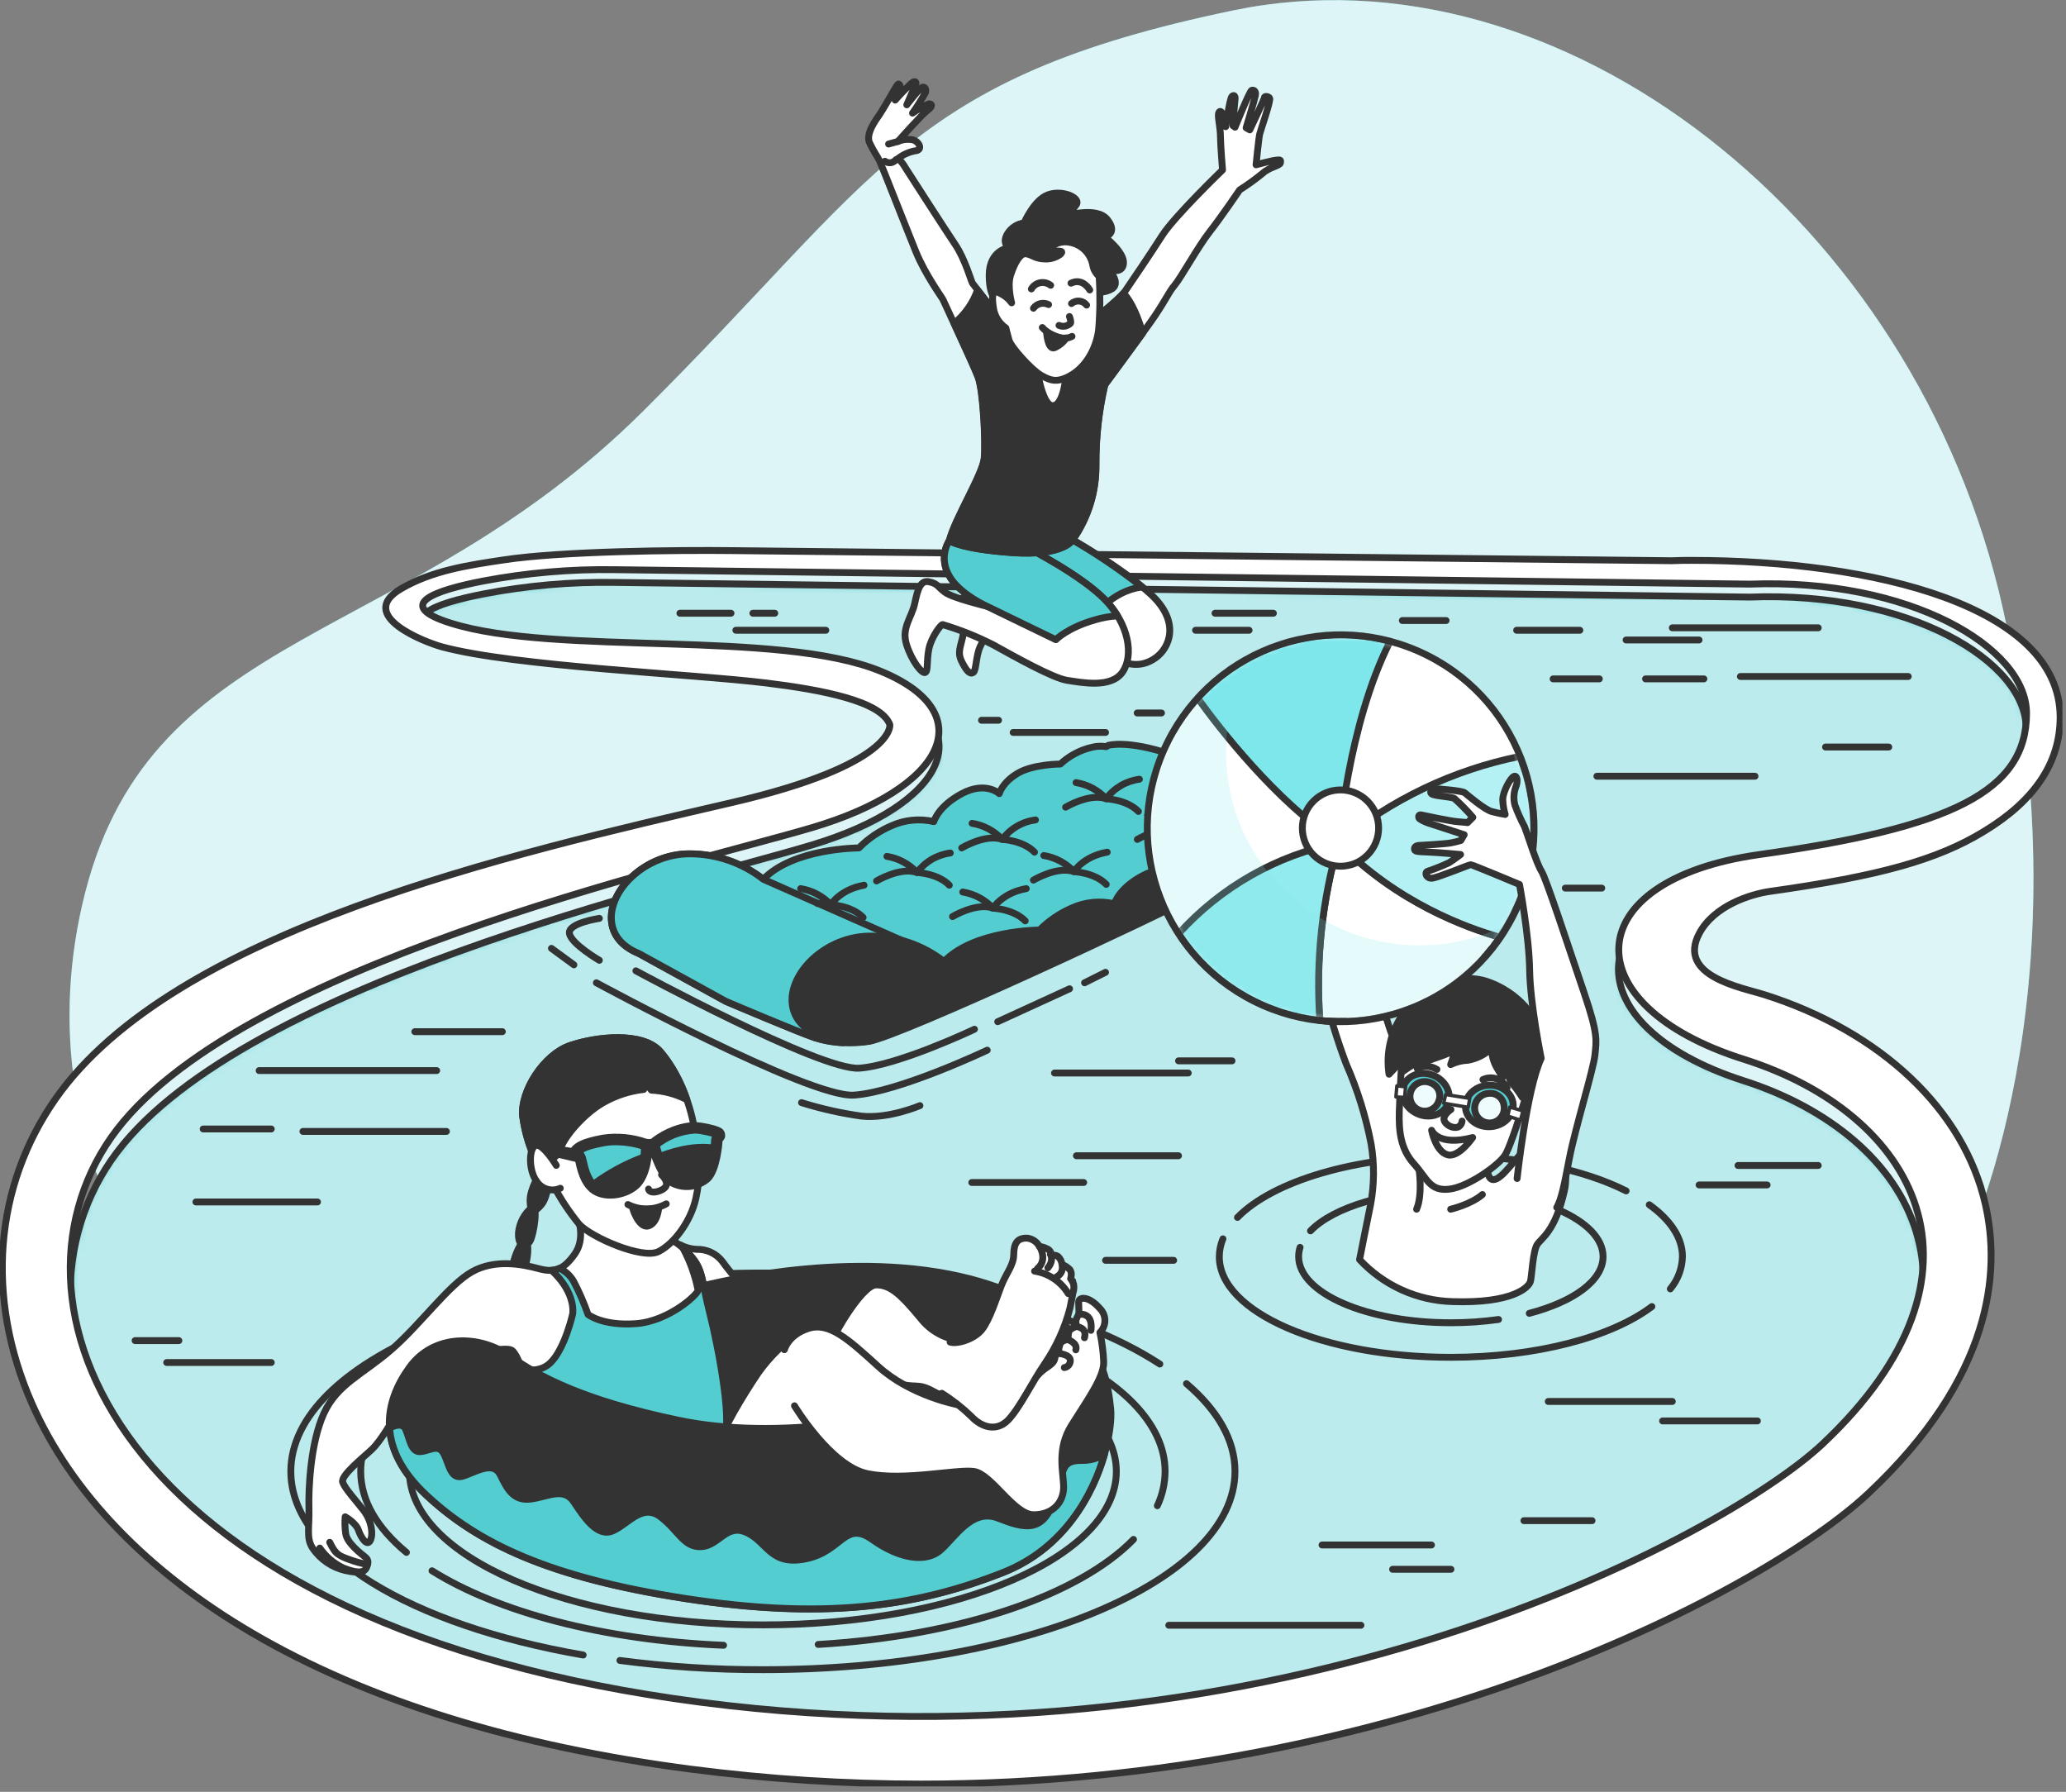 <svg width="301" height="261" viewBox="0 0 301 261" fill="none" xmlns="http://www.w3.org/2000/svg">
<rect x="0" y="0" width="301" height="261" fill="#808080" stroke="none"/>
<g clip-path="url(#clip0_30_3281)">
<path d="M285.999 182.467C285.999 182.467 266.019 227.493 215.873 241.988C165.727 256.484 112.442 236.545 68.882 221.545C25.322 206.546 2.507 168.603 12.432 129.935C22.358 91.267 59.131 94.211 93.606 59.985C128.08 25.759 132.065 11.411 179.665 1.519C227.264 -8.373 279.083 31.874 291.798 88.626C304.513 145.378 285.999 182.467 285.999 182.467Z" fill="#54CDD1"/>
<path opacity="0.8" d="M285.999 182.467C285.999 182.467 266.019 227.493 215.873 241.988C165.727 256.484 112.442 236.545 68.882 221.545C25.322 206.546 2.507 168.603 12.432 129.935C22.358 91.267 59.131 94.211 93.606 59.985C128.08 25.759 132.065 11.411 179.665 1.519C227.264 -8.373 279.083 31.874 291.798 88.626C304.513 145.378 285.999 182.467 285.999 182.467Z" fill="white"/>
<path d="M254.938 86.973L89.621 84.836C83.175 84.731 76.737 85.297 70.408 86.523C63.291 87.914 57.276 90.078 65.704 92.772C81.032 97.678 113.417 93.666 128.349 99.903C143.282 106.139 137.543 117.295 118.269 123.087C98.996 128.88 33.715 143.597 16.196 169.013C-1.324 194.429 17.54 241.592 102.08 252.747C186.62 263.903 251.437 227.882 265.455 214.489C292.235 188.952 279.03 165.431 254.031 157.421C229.032 149.41 229.704 130.896 256.222 127.099C284.258 123.067 295.199 117.738 295.199 106.146C295.239 96.334 278.156 86.086 254.938 86.973Z" fill="#54CDD1"/>
<mask id="mask0_30_3281" style="mask-type:luminance" maskUnits="userSpaceOnUse" x="10" y="84" width="286" height="171">
<path d="M254.938 86.973L89.621 84.836C83.175 84.731 76.737 85.297 70.408 86.523C63.291 87.914 57.276 90.078 65.704 92.772C81.032 97.678 113.417 93.666 128.349 99.903C143.282 106.139 137.543 117.295 118.269 123.087C98.996 128.88 33.715 143.597 16.196 169.013C-1.324 194.429 17.54 241.592 102.08 252.747C186.62 263.903 251.437 227.882 265.455 214.489C292.235 188.952 279.03 165.431 254.031 157.421C229.032 149.41 229.704 130.896 256.222 127.099C284.258 123.067 295.199 117.738 295.199 106.146C295.239 96.334 278.156 86.086 254.938 86.973Z" fill="white"/>
</mask>
<g mask="url(#mask0_30_3281)">
<path opacity="0.6" d="M254.938 86.973L89.621 84.836C83.175 84.731 76.737 85.297 70.408 86.523C63.291 87.914 57.276 90.078 65.704 92.772C81.032 97.678 113.417 93.666 128.349 99.903C143.282 106.139 137.543 117.295 118.269 123.087C98.996 128.88 33.715 143.597 16.196 169.013C-1.324 194.429 17.54 241.592 102.08 252.747C186.62 263.903 251.437 227.882 265.455 214.489C292.235 188.952 279.03 165.431 254.031 157.421C229.032 149.41 229.704 130.896 256.222 127.099C284.258 123.067 295.199 117.738 295.199 106.146C295.239 96.334 278.156 86.086 254.938 86.973Z" fill="white"/>
</g>
<path d="M254.938 86.973L89.621 84.836C83.175 84.731 76.737 85.297 70.408 86.523C63.291 87.914 57.276 90.078 65.704 92.772C81.032 97.678 113.417 93.666 128.349 99.903C143.282 106.139 137.543 117.295 118.269 123.087C98.996 128.88 33.715 143.597 16.196 169.013C-1.324 194.429 17.54 241.592 102.08 252.747C186.62 263.903 251.437 227.882 265.455 214.489C292.235 188.952 279.03 165.431 254.031 157.421C229.032 149.41 229.704 130.896 256.222 127.099C284.258 123.067 295.199 117.738 295.199 106.146C295.239 96.334 278.156 86.086 254.938 86.973Z" stroke="#333333" stroke-linecap="round" stroke-linejoin="round"/>
<path d="M257.915 129.835C273.795 127.603 282.269 125.251 289.056 121.098C296.449 116.618 300.145 111.076 300.145 104.472C300.145 88.344 273.049 81.624 246.504 81.624C245.536 81.624 244.548 81.624 243.574 81.677L106.945 80.206C98.559 80.105 81.731 80.286 73.418 81.55C68.237 82.329 62.989 83.082 58.399 85.777C51.773 89.674 61.994 93.579 64.4 94.224C74.957 97.08 100.87 98.162 111.69 99.493C119.72 100.487 128.349 102.107 129.639 105.541C129.68 105.662 130.312 111.401 106.677 116.891C74.419 124.378 25.362 135.486 8.125 160.008C-0.874 172.837 -2.137 189.033 4.657 204.456C10.336 217.338 21.404 228.877 36.672 237.828C53.473 247.694 75.078 254.387 100.817 257.72C111.879 259.148 123.021 259.866 134.176 259.871C204.341 259.871 257.465 231.357 272.195 217.533C290.34 200.524 291.482 185.243 289.251 175.418C286.126 161.675 274.077 150.257 256.994 144.868C253.742 143.839 244.226 142.18 247.586 135.936C249.73 131.951 254.938 130.258 257.915 129.835ZM254.064 154.296C279.03 162.179 292.235 185.256 265.489 210.37C251.47 223.508 186.661 258.91 102.114 247.956C17.567 237.002 -1.324 190.652 16.196 165.687C33.715 140.721 98.989 126.259 118.262 120.567C137.536 114.875 143.234 103.921 128.342 97.786C113.451 91.65 81.025 95.595 65.697 90.777C57.263 88.129 63.277 86.005 70.401 84.634C76.733 83.433 83.17 82.879 89.614 82.981L254.931 85.085C278.149 84.204 295.252 94.285 295.252 103.901C295.252 115.285 284.305 120.547 256.275 124.485C229.737 128.235 229.092 146.413 254.064 154.296Z" fill="white" stroke="#333333" stroke-linecap="round" stroke-linejoin="round"/>
<path d="M192.607 225.047H208.554" stroke="#333333" stroke-linecap="round" stroke-linejoin="round"/>
<path d="M170.283 236.74H198.28" stroke="#333333" stroke-linecap="round" stroke-linejoin="round"/>
<path d="M231.948 221.505H222.022" stroke="#333333" stroke-linecap="round" stroke-linejoin="round"/>
<path d="M211.391 228.588H202.89" stroke="#333333" stroke-linecap="round" stroke-linejoin="round"/>
<path d="M225.57 204.14H243.641" stroke="#333333" stroke-linecap="round" stroke-linejoin="round"/>
<path d="M242.224 206.976H256.04" stroke="#333333" stroke-linecap="round" stroke-linejoin="round"/>
<path d="M264.904 169.766H253.211" stroke="#333333" stroke-linecap="round" stroke-linejoin="round"/>
<path d="M243.642 91.449H264.904" stroke="#333333" stroke-linecap="round" stroke-linejoin="round"/>
<path d="M247.539 93.223H236.907" stroke="#333333" stroke-linecap="round" stroke-linejoin="round"/>
<path d="M253.561 98.538H278.015" stroke="#333333" stroke-linecap="round" stroke-linejoin="round"/>
<path d="M248.244 98.888H239.743" stroke="#333333" stroke-linecap="round" stroke-linejoin="round"/>
<path d="M233.01 98.888H226.276" stroke="#333333" stroke-linecap="round" stroke-linejoin="round"/>
<path d="M230.173 91.805H220.96" stroke="#333333" stroke-linecap="round" stroke-linejoin="round"/>
<path d="M210.685 90.387H204.308" stroke="#333333" stroke-linecap="round" stroke-linejoin="round"/>
<path d="M99.056 89.325H106.502" stroke="#333333" stroke-linecap="round" stroke-linejoin="round"/>
<path d="M107.207 91.805H120.318" stroke="#333333" stroke-linecap="round" stroke-linejoin="round"/>
<path d="M109.688 89.325H112.88" stroke="#333333" stroke-linecap="round" stroke-linejoin="round"/>
<path d="M147.609 106.69H161.07" stroke="#333333" stroke-linecap="round" stroke-linejoin="round"/>
<path d="M142.999 104.916H145.479" stroke="#333333" stroke-linecap="round" stroke-linejoin="round"/>
<path d="M165.68 103.854H169.221" stroke="#333333" stroke-linecap="round" stroke-linejoin="round"/>
<path d="M185.524 89.325H177.017" stroke="#333333" stroke-linecap="round" stroke-linejoin="round"/>
<path d="M174.181 91.805H181.983" stroke="#333333" stroke-linecap="round" stroke-linejoin="round"/>
<path d="M232.653 113.068H255.69" stroke="#333333" stroke-linecap="round" stroke-linejoin="round"/>
<path d="M275.179 108.814H265.966" stroke="#333333" stroke-linecap="round" stroke-linejoin="round"/>
<path d="M228.05 129.364H233.365" stroke="#333333" stroke-linecap="round" stroke-linejoin="round"/>
<path d="M257.458 172.602H247.539" stroke="#333333" stroke-linecap="round" stroke-linejoin="round"/>
<path d="M73.189 150.277H60.435" stroke="#333333" stroke-linecap="round" stroke-linejoin="round"/>
<path d="M63.62 155.943H37.754" stroke="#333333" stroke-linecap="round" stroke-linejoin="round"/>
<path d="M29.602 164.45H39.522" stroke="#333333" stroke-linecap="round" stroke-linejoin="round"/>
<path d="M44.132 164.807H65.038" stroke="#333333" stroke-linecap="round" stroke-linejoin="round"/>
<path d="M179.497 154.525H171.701" stroke="#333333" stroke-linecap="round" stroke-linejoin="round"/>
<path d="M153.631 156.299H173.119" stroke="#333333" stroke-linecap="round" stroke-linejoin="round"/>
<path d="M156.822 168.348H171.701" stroke="#333333" stroke-linecap="round" stroke-linejoin="round"/>
<path d="M157.884 172.246H141.581" stroke="#333333" stroke-linecap="round" stroke-linejoin="round"/>
<path d="M161.07 183.583H170.996" stroke="#333333" stroke-linecap="round" stroke-linejoin="round"/>
<path d="M28.541 175.082H46.255" stroke="#333333" stroke-linecap="round" stroke-linejoin="round"/>
<path d="M19.684 195.276H26.061" stroke="#333333" stroke-linecap="round" stroke-linejoin="round"/>
<path d="M24.287 198.468H39.522" stroke="#333333" stroke-linecap="round" stroke-linejoin="round"/>
<path d="M189.462 121.535C189.012 120.547 177.205 112.127 170.693 109.923C164.181 107.718 161.459 108.578 161.459 108.578L161.157 108.76C160.502 108.656 159.834 108.679 159.188 108.827C157.427 109.214 155.803 110.066 154.484 111.293C154.484 111.293 150.545 111.293 148.274 112.638C146.003 113.982 145.586 115.601 145.586 115.601C145.586 115.601 143.617 113.753 140.136 115.601C136.655 117.449 136.05 119.68 136.05 119.68C133.969 119.196 131.786 119.413 129.841 120.299C128.081 121.058 126.484 122.149 125.136 123.511C125.136 123.511 115.6 123.511 111.205 128.081C108.135 125.679 104.351 124.374 100.453 124.371C93.941 124.371 88.491 129.808 89.103 134.377C89.392 136.582 90.991 138.04 93.061 138.887L105.749 145.862C105.749 145.862 116.198 150.311 118.772 151.178C121.323 151.943 124.016 152.111 126.642 151.668C128.409 151.38 131.541 148.779 132.851 146.01C141.587 142.603 185.376 125.5 186.741 124.505C188.253 123.383 189.919 122.543 189.462 121.535Z" fill="#54CDD1" stroke="#333333" stroke-linecap="round" stroke-linejoin="round"/>
<path d="M86.886 143.154C86.886 143.154 117.866 159.954 124.411 159.518C130.957 159.081 143.833 152.972 143.833 152.972" stroke="#333333" stroke-linecap="round" stroke-linejoin="round"/>
<path d="M92.644 141.413C92.644 141.413 119.525 155.969 125.17 155.593C130.815 155.217 141.971 149.921 141.971 149.921" stroke="#333333" stroke-linecap="round" stroke-linejoin="round"/>
<path d="M145.357 148.826L155.828 144.028" stroke="#333333" stroke-linecap="round" stroke-linejoin="round"/>
<path d="M158.012 143.154L161.069 141.629" stroke="#333333" stroke-linecap="round" stroke-linejoin="round"/>
<path d="M116.776 160.613C119.63 161.505 122.552 162.161 125.513 162.575C129.444 163.012 134.027 161.05 134.027 161.05" stroke="#333333" stroke-linecap="round" stroke-linejoin="round"/>
<path d="M87.322 133.773C87.322 133.773 82.739 134.445 82.961 135.957C83.183 137.469 87.322 139.881 87.322 139.881" stroke="#333333" stroke-linecap="round" stroke-linejoin="round"/>
<path d="M80.34 138.141L83.613 140.54" stroke="#333333" stroke-linecap="round" stroke-linejoin="round"/>
<path d="M100.467 124.371C93.955 124.371 88.505 129.808 89.116 134.377C89.405 136.582 91.005 138.04 93.075 138.887L105.762 145.862C105.762 145.862 116.212 150.311 118.786 151.178C120.091 151.598 121.448 151.836 122.818 151.884C124.76 150.109 129.424 145.835 130.136 144.753C131.044 143.409 131.649 137.092 131.649 137.092L111.219 128.081C108.149 125.679 104.364 124.374 100.467 124.371Z" fill="#54CDD1" stroke="#333333" stroke-linecap="round" stroke-linejoin="round"/>
<path d="M137.542 140.056C134.469 137.66 130.686 136.357 126.79 136.353C120.278 136.353 114.828 141.79 115.433 146.359C116.037 150.929 122.247 152.287 126.635 151.668C131.024 151.05 169.934 132.892 173.717 130.675C177.501 128.457 188.703 124.868 189.61 123.383C190.518 121.898 188.401 120.171 185.524 120.789C183.765 121.181 182.141 122.035 180.82 123.262C180.82 123.262 176.889 123.262 174.618 124.606C172.346 125.95 171.889 127.57 171.889 127.57C171.889 127.57 169.92 125.715 166.439 127.57C162.958 129.425 162.353 131.649 162.353 131.649C160.274 131.165 158.093 131.382 156.15 132.267C154.394 133.028 152.797 134.116 151.446 135.473C151.446 135.473 141.93 135.486 137.542 140.056Z" fill="#333333" stroke="#333333" stroke-linecap="round" stroke-linejoin="round"/>
<path d="M129.216 124.741C130.899 125.015 132.443 125.843 133.604 127.093C133.604 127.093 136.635 127.214 138.308 128.941" stroke="#333333" stroke-linecap="round" stroke-linejoin="round"/>
<path d="M127.704 128.322C127.704 128.322 131.185 126.226 133.604 127.093C134.181 126.319 134.907 125.669 135.739 125.181C136.572 124.693 137.493 124.376 138.45 124.25" stroke="#333333" stroke-linecap="round" stroke-linejoin="round"/>
<path d="M116.649 129.438C118.334 129.711 119.88 130.536 121.044 131.783C121.044 131.783 124.069 131.904 125.749 133.638" stroke="#333333" stroke-linecap="round" stroke-linejoin="round"/>
<path d="M119.096 131.609C119.75 131.52 120.416 131.58 121.045 131.783C121.045 131.783 122.389 129.559 125.883 128.941" stroke="#333333" stroke-linecap="round" stroke-linejoin="round"/>
<path d="M140.264 129.935C141.949 130.209 143.496 131.037 144.659 132.287C144.659 132.287 147.683 132.408 149.363 134.135" stroke="#333333" stroke-linecap="round" stroke-linejoin="round"/>
<path d="M138.772 133.51C138.772 133.51 142.254 131.414 144.68 132.281C144.68 132.281 146.024 130.056 149.518 129.438" stroke="#333333" stroke-linecap="round" stroke-linejoin="round"/>
<path d="M152.071 124.62C153.756 124.892 155.302 125.717 156.466 126.965C156.466 126.965 159.49 127.093 161.17 128.82" stroke="#333333" stroke-linecap="round" stroke-linejoin="round"/>
<path d="M150.56 128.201C150.56 128.201 154.041 126.105 156.467 126.965C156.467 126.965 157.811 124.741 161.312 124.129" stroke="#333333" stroke-linecap="round" stroke-linejoin="round"/>
<path d="M141.628 119.929C143.312 120.198 144.857 121.024 146.016 122.274C146.016 122.274 149.047 122.395 150.72 124.129" stroke="#333333" stroke-linecap="round" stroke-linejoin="round"/>
<path d="M140.116 123.511C140.116 123.511 143.597 121.407 146.017 122.274C146.593 121.501 147.319 120.851 148.152 120.363C148.984 119.874 149.905 119.558 150.862 119.432" stroke="#333333" stroke-linecap="round" stroke-linejoin="round"/>
<path d="M167.212 118.692C168.894 118.966 170.438 119.791 171.6 121.038C171.6 121.038 174.631 121.159 176.304 122.893" stroke="#333333" stroke-linecap="round" stroke-linejoin="round"/>
<path d="M165.7 122.274C165.7 122.274 169.181 120.171 171.601 121.038C172.177 120.264 172.903 119.614 173.736 119.126C174.568 118.638 175.489 118.321 176.446 118.195" stroke="#333333" stroke-linecap="round" stroke-linejoin="round"/>
<path d="M156.769 113.995C158.452 114.27 159.996 115.097 161.157 116.347C161.157 116.347 164.188 116.468 165.861 118.195" stroke="#333333" stroke-linecap="round" stroke-linejoin="round"/>
<path d="M155.25 117.577C155.25 117.577 158.738 115.48 161.157 116.347C161.734 115.574 162.46 114.924 163.292 114.435C164.124 113.947 165.046 113.631 166.002 113.504" stroke="#333333" stroke-linecap="round" stroke-linejoin="round"/>
<path d="M155.573 78.223C155.573 78.223 163.315 82.551 167.67 86.576C172.024 90.602 170.405 94.392 168.342 95.837C166.279 97.282 164.31 96.899 162.294 95.837C160.277 94.775 147.334 92.04 145.896 91.738C144.458 91.435 143.39 92.873 142.778 94.244C142.167 95.615 142.247 97.658 141.797 97.96C141.347 98.263 140.809 97.813 140.05 96.22C139.29 94.627 140.426 93.485 140.426 91.281C140.426 89.076 139.667 87.793 140.654 86.65C140.944 86.283 141.345 86.02 141.796 85.899C142.248 85.778 142.727 85.805 143.161 85.978C143.537 86.133 149.996 87.578 149.996 87.578C149.996 87.578 144.451 84.843 143.692 81.879C142.933 78.915 150.6 77.175 152.879 77.249C155.157 77.323 155.573 78.223 155.573 78.223Z" fill="white" stroke="#333333" stroke-linecap="round" stroke-linejoin="round"/>
<path d="M149.962 87.598C149.962 87.598 144.418 84.863 143.658 81.899C142.899 78.936 150.566 77.195 152.845 77.269C155.123 77.343 155.58 78.257 155.58 78.257C159.364 80.394 162.979 82.818 166.393 85.508C164.592 85.723 161.836 86.657 159.222 89.95C159.085 90.118 158.911 90.252 158.715 90.344C158.518 90.436 158.303 90.483 158.086 90.481C157.327 90.481 149.579 87.672 149.579 87.672C149.579 87.672 149.256 87.544 148.725 87.316L149.962 87.598Z" fill="#54CDD1" stroke="#333333" stroke-linecap="round" stroke-linejoin="round"/>
<path d="M149.881 79.897C149.881 79.897 157.475 83.767 160.969 87.336C164.464 90.904 165.216 95.461 163.55 97.887C161.883 100.313 157.549 99.405 155.486 99.103C153.422 98.8 147.744 95.608 144.733 93.942C142.364 92.732 139.89 91.74 137.341 90.978C137.112 90.904 135.674 92.799 135.325 94.547C134.975 96.294 135.251 97.739 134.794 97.96C134.337 98.182 132.825 96.294 132.066 93.861C131.306 91.428 132.825 89.99 133.275 87.867C133.726 85.743 134.115 84.453 135.406 84.755C136.696 85.058 136.541 85.427 137.684 86.274C138.826 87.121 143.833 88.324 143.833 88.324C143.833 88.324 139.579 86.422 138.215 83.694C137.624 82.641 137.444 81.406 137.71 80.229C137.975 79.051 138.667 78.013 139.653 77.316C141.306 76.174 149.881 79.897 149.881 79.897Z" fill="white" stroke="#333333" stroke-linecap="round" stroke-linejoin="round"/>
<path d="M143.013 87.921C141.716 87.249 139.189 85.683 138.195 83.694C137.604 82.641 137.424 81.406 137.69 80.229C137.956 79.051 138.648 78.013 139.633 77.316C141.306 76.174 149.881 79.897 149.881 79.897C149.881 79.897 157.475 83.767 160.97 87.336C161.674 88.054 162.294 88.85 162.818 89.708C161.701 89.775 160.596 89.971 159.525 90.293C155.493 91.435 153.833 93.182 153.833 93.182L143.813 88.324L143.013 87.921Z" fill="#54CDD1" stroke="#333333" stroke-linecap="round" stroke-linejoin="round"/>
<path d="M145.708 46.49C145.708 46.49 141.837 41.477 141.676 41.249C141.514 41.02 140.614 37.761 139.176 35.63C137.738 33.5 132.57 25.463 131.884 24.394C131.616 23.901 131.255 23.463 130.823 23.104C131.555 22.53 132.415 22.141 133.329 21.968C134.465 21.894 134.001 20.678 133.02 20.376C132.281 20.224 131.514 20.304 130.823 20.604C130.823 20.604 134.31 16.653 135.15 16.048C135.99 15.443 135.755 15.06 135.298 15.134C134.475 15.51 133.688 15.96 132.946 16.478C133.636 15.504 134.271 14.492 134.848 13.447C134.922 13.064 134.848 12.688 134.465 12.688C134.082 12.688 132.113 15.268 132.113 15.268L133.457 12.157C133.457 12.157 133.457 11.619 132.852 12.076C131.997 12.868 131.185 13.705 130.419 14.583C130.419 14.583 131.333 12.688 131.091 12.379C130.849 12.069 130.789 12.305 130.487 12.762C130.184 13.219 128.659 15.947 128.128 16.706C127.597 17.466 126.078 19.515 126.69 20.806C127.301 22.096 127.825 22.782 128.128 23.393C128.43 24.005 132.079 33.332 133.443 36.679C134.808 40.026 137.314 43.433 137.395 43.661C137.476 43.89 141.723 52.922 142.482 54.897C143.242 56.873 143.618 64.386 143.389 66.738C143.161 69.091 139.142 75.475 138.302 78.734C138.302 78.734 139.895 79.95 147.489 80.481C155.082 81.012 156.299 78.586 156.299 78.586C158.537 75.384 159.712 71.559 159.659 67.652C159.634 63.749 160.067 59.856 160.949 56.053C160.949 56.053 165.425 50.005 167.555 47.021C169.686 44.038 170.21 42.62 171.124 41.558C172.038 40.496 174.538 35.94 176.211 33.809C177.884 31.679 180.613 27.66 180.613 27.66C181.78 26.919 182.902 26.109 183.973 25.234C184.961 24.32 186.479 24.166 186.553 23.716C186.627 23.265 186.553 23.259 185.881 23.333C185.209 23.407 182.998 24.005 182.998 24.005C182.998 24.005 183.381 20.134 183.529 19.522C183.677 18.911 185.202 14.59 184.974 14.287C184.746 13.985 184.215 13.985 184.215 14.213C184.215 14.442 182.084 18.917 182.084 18.917L181.553 18.615C181.553 18.615 182.77 14.583 182.897 13.911C183.025 13.239 182.669 13.078 182.367 13.151C182.064 13.225 179.934 18.528 179.934 18.528L179.631 18.306C179.631 18.306 179.86 15.04 179.934 14.509C180.008 13.978 179.786 13.749 179.477 14.052C179.168 14.354 178.57 18.454 178.57 18.454C178.57 18.454 178.113 16.787 178.039 16.478C177.965 16.169 177.508 16.028 177.508 16.787C177.508 17.547 177.81 18.756 177.81 19.898C177.81 21.041 178.113 24.757 178.113 24.757C178.113 24.757 171.13 31.477 169.309 34.32C167.488 37.163 164.827 41.081 163.933 42.384C163.039 43.688 159.383 46.416 159.074 46.86C158.765 47.304 157.253 48.607 153.308 49.064C152.166 49.203 151.007 49.085 149.916 48.717C148.825 48.35 147.83 47.743 147.005 46.941L145.708 46.49Z" fill="white" stroke="#333333" stroke-linecap="round" stroke-linejoin="round"/>
<path d="M143.43 66.765C143.658 64.413 143.282 56.9 142.522 54.924C142.059 53.728 140.325 49.951 139.008 47.102C140.573 45.823 141.754 44.137 142.422 42.23C143.584 43.748 145.708 46.497 145.708 46.497L146.998 46.954C147.824 47.756 148.818 48.363 149.909 48.731C151 49.098 152.159 49.217 153.302 49.078C157.246 48.621 158.765 47.33 159.068 46.873C159.37 46.416 162.481 44.091 163.678 42.714C164.209 43.245 165.405 44.777 166.487 48.533C164.208 51.672 160.969 56.06 160.969 56.06C160.086 59.869 159.653 63.769 159.679 67.679C159.732 71.586 158.557 75.41 156.319 78.613C156.319 78.613 155.103 81.039 147.509 80.508C139.915 79.977 138.322 78.761 138.322 78.761C139.182 75.501 143.201 69.111 143.43 66.765Z" fill="#333333" stroke="#333333" stroke-linecap="round" stroke-linejoin="round"/>
<path d="M130.829 20.604L129.458 20.98" stroke="#333333" stroke-linecap="round" stroke-linejoin="round"/>
<path d="M130.527 23.259C130.343 23.498 130.073 23.656 129.774 23.699C129.475 23.741 129.171 23.666 128.928 23.487" stroke="#333333" stroke-linecap="round" stroke-linejoin="round"/>
<path d="M155.351 54.306C155.351 54.306 155.049 59.091 153.375 59.091C151.702 59.091 150.949 52.868 150.949 52.868C151.525 53.427 152.221 53.847 152.984 54.096C153.747 54.345 154.556 54.417 155.351 54.306Z" fill="white" stroke="#333333" stroke-linecap="round" stroke-linejoin="round"/>
<path d="M145.708 44.212C145.708 44.212 144.115 43.829 144.115 40.113C144.115 36.397 146.998 36.081 146.998 36.081C146.998 36.081 145.936 35.476 146.77 34.065C147.03 33.634 147.384 33.267 147.805 32.992C148.226 32.716 148.704 32.538 149.202 32.472C149.202 32.472 150.641 29.112 152.69 28.373C154.74 27.634 157.327 28.749 156.87 29.717C156.375 30.48 155.696 31.107 154.894 31.538C154.894 31.538 159.753 29.945 161.346 31.995C162.939 34.044 160.949 34.508 160.949 34.508C160.949 34.508 163.832 36.712 163.684 38.379C163.537 40.046 161.48 39.212 161.48 39.212C161.48 39.212 163.301 41.114 162.085 42.021C161.66 42.287 161.182 42.459 160.685 42.525C160.188 42.591 159.682 42.55 159.202 42.404C159.202 42.404 158.745 38.681 156.695 38.372C154.646 38.063 152.065 40.194 150.701 40.348C150.046 40.449 149.38 40.449 148.725 40.348C148.725 40.348 147.737 42.364 148.423 43.99C149.108 45.617 148.497 46.571 147.59 46.269C146.682 45.966 145.708 44.212 145.708 44.212Z" fill="#333333" stroke="#333333" stroke-linecap="round" stroke-linejoin="round"/>
<path d="M160.137 40.261C160.301 42.867 160.274 45.481 160.056 48.083C159.68 50.892 158.161 53.399 156.111 54.615C154.061 55.831 153.074 55.449 151.709 54.689C150.345 53.93 147.301 50.59 147.005 49.528C146.71 48.466 146.548 47.781 146.548 47.781C146.056 47.44 145.64 47 145.326 46.49C145.013 45.98 144.809 45.41 144.727 44.817C144.425 42.767 144.653 42.129 145.789 42.767C146.424 43.077 146.974 43.539 147.388 44.111C147.388 44.111 146.716 41.679 147.234 40.079C147.751 38.48 148.578 36.813 149.512 36.968C150.446 37.123 150.802 37.727 152.395 37.727C153.988 37.727 155.285 36.585 154.411 36.585C153.826 36.576 153.242 36.526 152.664 36.437C153.042 35.975 153.539 35.625 154.101 35.423C154.664 35.222 155.27 35.178 155.856 35.295C156.693 35.441 157.466 35.842 158.067 36.443C158.668 37.045 159.07 37.817 159.216 38.655C159.33 39.28 159.655 39.847 160.137 40.261Z" fill="white" stroke="#333333" stroke-linecap="round" stroke-linejoin="round"/>
<path d="M155.808 46.107C155.808 46.107 156.11 46.867 155.956 47.095C155.741 47.308 155.467 47.45 155.169 47.504C154.872 47.558 154.565 47.521 154.289 47.398" stroke="#333333" stroke-linecap="round" stroke-linejoin="round"/>
<path d="M156.184 48.997C155.882 49.154 155.551 49.247 155.212 49.273C154.872 49.298 154.531 49.255 154.209 49.145C153.305 48.897 152.489 48.398 151.856 47.707" stroke="#333333" stroke-linecap="round" stroke-linejoin="round"/>
<path d="M155.352 49.225C154.92 49.864 154.314 50.363 153.604 50.664C152.617 50.966 152.469 48.312 152.469 48.312C152.469 48.312 154.229 49.447 155.352 49.225Z" fill="#333333" stroke="#333333" stroke-linecap="round" stroke-linejoin="round"/>
<path d="M152.771 44.367C152.4 44.177 151.975 44.127 151.57 44.224C151.166 44.322 150.81 44.56 150.566 44.898" stroke="#333333" stroke-linecap="round" stroke-linejoin="round"/>
<path d="M156.11 44.212C156.268 44.078 156.45 43.977 156.648 43.916C156.845 43.855 157.053 43.834 157.258 43.856C157.464 43.877 157.663 43.94 157.843 44.04C158.023 44.141 158.182 44.277 158.308 44.441" stroke="#333333" stroke-linecap="round" stroke-linejoin="round"/>
<path d="M158.766 42.236C158.766 42.236 157.778 40.415 156.037 41.249" stroke="#333333" stroke-linecap="round" stroke-linejoin="round"/>
<path d="M153.073 41.558C152.86 41.39 152.614 41.27 152.351 41.205C152.087 41.141 151.814 41.133 151.547 41.184C151.281 41.234 151.029 41.341 150.807 41.497C150.586 41.653 150.401 41.855 150.264 42.089" stroke="#333333" stroke-linecap="round" stroke-linejoin="round"/>
<path d="M240.287 175.485C243.352 177.689 245.119 180.276 245.119 183.038C245.078 184.761 244.455 186.419 243.352 187.743" stroke="#333333" stroke-linecap="round" stroke-linejoin="round"/>
<path d="M180.289 177.333C185.417 172.078 197.405 168.388 211.377 168.388C221.591 168.388 230.744 170.357 236.914 173.469" stroke="#333333" stroke-linecap="round" stroke-linejoin="round"/>
<path d="M240.664 190.316C234.851 194.718 223.91 197.709 211.377 197.709C192.749 197.709 177.642 191.15 177.642 183.059C177.645 182.163 177.826 181.277 178.172 180.451" stroke="#333333" stroke-linecap="round" stroke-linejoin="round"/>
<path d="M190.928 179.289C194.288 175.828 202.184 173.402 211.377 173.402C223.635 173.402 233.554 177.716 233.554 183.038C233.554 186.546 229.24 189.617 222.802 191.304" stroke="#333333" stroke-linecap="round" stroke-linejoin="round"/>
<path d="M218.326 192.198C216.023 192.519 213.701 192.679 211.377 192.675C199.119 192.675 189.2 188.361 189.2 183.038C189.2 182.582 189.27 182.129 189.409 181.694" stroke="#333333" stroke-linecap="round" stroke-linejoin="round"/>
<path d="M204.919 155.418C204.919 155.418 202.809 151.064 202.386 149.585C201.962 148.107 200.067 143.114 200.067 143.114L192.749 143.886C193.633 147.635 194.756 151.322 196.109 154.928C197.768 158.693 198.994 162.634 199.765 166.675C200.25 169.569 200.225 172.526 199.691 175.411C199.274 177.427 198.078 183.475 198.078 183.475C199.819 185.348 201.917 186.854 204.248 187.905C206.579 188.957 209.097 189.532 211.653 189.597C220.443 189.88 222.768 187.487 222.977 186.64C223.185 185.794 223.333 182.212 223.964 181.264C224.596 180.317 226.565 179.369 227.902 173.529C229.24 167.689 223.682 166.708 222.486 167.34C221.29 167.972 219.462 170.996 218.051 171.701C216.639 172.407 216.646 170.082 216.646 169.242C216.646 168.402 207.641 166.426 206.028 162.347C204.415 158.268 204.919 155.418 204.919 155.418Z" fill="white" stroke="#333333" stroke-linecap="round" stroke-linejoin="round"/>
<path d="M206.74 170.297C206.74 170.297 207.304 174 206.384 176.137" stroke="#333333" stroke-linecap="round" stroke-linejoin="round"/>
<path d="M211.351 176.137C211.351 176.137 214.267 175.465 215.974 174" stroke="#333333" stroke-linecap="round" stroke-linejoin="round"/>
<path d="M204.287 153.523C204.287 153.523 203.938 159.148 203.864 161.89C203.79 164.632 204.005 167.306 205.974 169.491C207.943 171.675 208.292 173.523 211.108 173.22C213.924 172.918 218.5 169.632 219.34 168.153C220.18 166.675 221.733 161.614 222.223 159.995C222.714 158.375 222.855 155.963 221.659 152.535C220.463 149.108 215.469 146.77 210.906 147.892C209.432 148.229 208.06 148.917 206.907 149.897C205.755 150.878 204.856 152.122 204.287 153.523Z" fill="white" stroke="#333333" stroke-linecap="round" stroke-linejoin="round"/>
<path d="M224.118 149.585C224.118 149.585 222.566 145.224 217.082 143.114C211.599 141.004 205.658 145.083 203.642 148.947C202.422 151.254 201.976 153.893 202.372 156.473L204.556 154.155C204.556 154.155 204.132 156.339 204.415 156.057C205.312 155.41 206.25 154.822 207.224 154.296C207.439 154.229 207.365 154.787 207.365 154.787C207.365 154.787 208.561 154.296 209.831 153.873C210.608 153.61 211.361 153.282 212.082 152.892L211.35 155.069C212.139 154.684 212.999 154.469 213.877 154.437C215.175 154.206 216.376 153.593 217.324 152.677C217.315 153.69 217.582 154.687 218.097 155.559C218.944 156.904 218.769 156.904 218.944 156.904C219.216 156.366 219.427 155.8 219.575 155.217C219.575 155.217 219.717 157.186 220.247 157.75C220.814 158.415 221.33 159.12 221.793 159.86L222.358 158.174L222.216 161.265C223.444 160.644 224.4 159.594 224.905 158.315C225.953 155.983 226.235 152.186 224.118 149.585Z" fill="#333333" stroke="#333333" stroke-linecap="round" stroke-linejoin="round"/>
<path d="M208.575 164.639C208.575 164.639 209.489 167.031 214.556 165.694C214.556 165.694 212.587 168.577 210.968 168.227C209.18 167.837 208.575 164.639 208.575 164.639Z" stroke="#333333" stroke-linecap="round" stroke-linejoin="round"/>
<path d="M220.457 160.848C220.578 162.515 219.113 163.98 217.197 164.114C215.282 164.249 213.629 163.012 213.508 161.346C213.387 159.679 214.852 158.221 216.767 158.08C218.683 157.938 220.336 159.202 220.457 160.848Z" fill="#54CDD1" stroke="#333333" stroke-linecap="round" stroke-linejoin="round"/>
<path d="M219.112 160.969C219.204 161.399 219.163 161.846 218.993 162.252C218.824 162.657 218.535 163.001 218.165 163.238C217.795 163.475 217.361 163.593 216.922 163.576C216.483 163.56 216.059 163.41 215.708 163.146C215.356 162.882 215.094 162.517 214.955 162.1C214.817 161.683 214.809 161.234 214.933 160.812C215.057 160.391 215.307 160.017 215.649 159.741C215.991 159.465 216.409 159.301 216.848 159.269C217.373 159.198 217.905 159.336 218.329 159.655C218.753 159.973 219.034 160.445 219.112 160.969Z" fill="#EFFCFD" stroke="#333333" stroke-linecap="round" stroke-linejoin="round"/>
<path d="M210.888 160.923C211.591 159.408 210.746 157.524 209.002 156.715C207.257 155.907 205.274 156.48 204.572 157.995C203.869 159.51 204.714 161.394 206.458 162.203C208.202 163.011 210.186 162.438 210.888 160.923Z" fill="#54CDD1" stroke="#333333" stroke-linecap="round" stroke-linejoin="round"/>
<path d="M209.636 160.331C209.508 160.751 209.254 161.122 208.91 161.394C208.565 161.666 208.145 161.827 207.707 161.854C207.268 161.881 206.832 161.774 206.456 161.546C206.08 161.318 205.783 160.982 205.604 160.581C205.424 160.179 205.372 159.733 205.453 159.301C205.535 158.87 205.746 158.473 206.058 158.165C206.371 157.856 206.771 157.651 207.204 157.575C207.636 157.5 208.082 157.559 208.48 157.744C208.975 157.936 209.373 158.316 209.59 158.8C209.806 159.284 209.823 159.834 209.636 160.331Z" fill="#EFFCFD" stroke="#333333" stroke-linecap="round" stroke-linejoin="round"/>
<path d="M210.618 159.43L214.133 159.995L213.898 161.292L210.336 160.7L210.618 159.43Z" fill="white" stroke="#333333" stroke-width="0.5" stroke-linecap="round" stroke-linejoin="round"/>
<path d="M219.972 161.258L219.663 162.562L221.518 163.16L221.874 161.823L219.972 161.258Z" fill="white" stroke="#333333" stroke-width="0.5" stroke-linecap="round" stroke-linejoin="round"/>
<path d="M204.778 158.308L203.514 158.167L203.373 159.78L204.636 159.854L204.778 158.308Z" fill="white" stroke="#333333" stroke-width="0.5" stroke-linecap="round" stroke-linejoin="round"/>
<path d="M211.391 161.614C211.391 161.614 209.986 162.528 210.477 163.368C210.968 164.208 212.164 164.423 212.587 164.074C212.708 163.982 212.808 163.865 212.881 163.732C212.953 163.599 212.998 163.452 213.011 163.301" stroke="#333333" stroke-linecap="round" stroke-linejoin="round"/>
<path d="M206.465 155.633C206.918 155.41 207.42 155.306 207.925 155.33C208.429 155.355 208.919 155.508 209.348 155.775" stroke="#333333" stroke-linecap="round" stroke-linejoin="round"/>
<path d="M216.055 157.253C216.682 156.962 217.397 156.924 218.052 157.147C218.706 157.37 219.25 157.836 219.569 158.449" stroke="#333333" stroke-linecap="round" stroke-linejoin="round"/>
<path d="M220.516 133.265C227.482 119.353 221.852 102.428 207.941 95.462C194.029 88.495 177.104 94.126 170.137 108.037C163.171 121.949 168.801 138.874 182.713 145.84C196.624 152.807 213.55 147.177 220.516 133.265Z" fill="white"/>
<mask id="mask1_30_3281" style="mask-type:luminance" maskUnits="userSpaceOnUse" x="167" y="92" width="57" height="57">
<path d="M220.516 133.265C227.482 119.353 221.852 102.428 207.941 95.462C194.029 88.495 177.104 94.126 170.137 108.037C163.171 121.949 168.801 138.874 182.713 145.84C196.624 152.807 213.55 147.177 220.516 133.265Z" fill="white"/>
</mask>
<g mask="url(#mask1_30_3281)">
<path d="M218.547 136.521C213.81 135.177 203.561 131.474 195.027 122.772C192.601 131.163 191.67 139.917 192.278 148.631C193.276 148.739 194.279 148.793 195.282 148.792C199.867 148.798 204.383 147.683 208.438 145.544C212.493 143.405 215.963 140.308 218.547 136.521Z" fill="white" stroke="#333333" stroke-linecap="round" stroke-linejoin="round"/>
<path d="M195.296 92.45C191.373 92.446 187.493 93.263 183.905 94.848C180.317 96.434 177.101 98.753 174.463 101.657C177.635 106.065 185.807 116.67 195.047 122.772C195.047 122.772 196.344 105.575 202.547 93.391C200.18 92.765 197.743 92.449 195.296 92.45Z" fill="#7DE7EB" stroke="#333333" stroke-linecap="round" stroke-linejoin="round"/>
<path d="M195.039 122.772C186.035 124.554 177.848 129.201 171.7 136.017C173.982 139.515 177.014 142.461 180.575 144.643C184.136 146.824 188.138 148.187 192.291 148.631C191.683 139.917 192.613 131.163 195.039 122.772Z" fill="#92EBEE" stroke="#333333" stroke-linecap="round" stroke-linejoin="round"/>
<path d="M223.446 120.621C223.445 117.043 222.76 113.499 221.43 110.178C211.722 112.139 202.648 116.465 195.013 122.772C203.534 131.508 213.776 135.184 218.533 136.521C221.742 131.84 223.455 126.296 223.446 120.621Z" fill="#B4F1F4" stroke="#333333" stroke-linecap="round" stroke-linejoin="round"/>
<path d="M199.227 124.548C201.397 122.378 201.397 118.859 199.227 116.688C197.057 114.518 193.538 114.518 191.367 116.688C189.197 118.859 189.197 122.377 191.367 124.548C193.538 126.718 197.057 126.718 199.227 124.548Z" fill="white" stroke="#333333" stroke-linecap="round" stroke-linejoin="round"/>
<path opacity="0.2" d="M206.773 137.704C201.85 137.703 197.013 136.411 192.745 133.958C188.476 131.504 184.925 127.975 182.446 123.721C179.967 119.467 178.647 114.638 178.616 109.715C178.585 104.792 179.846 99.946 182.272 95.662C178.385 97.687 175.024 100.59 172.456 104.142C169.888 107.693 168.185 111.795 167.48 116.12C166.776 120.446 167.091 124.876 168.399 129.059C169.708 133.241 171.974 137.061 175.018 140.214C178.062 143.367 181.799 145.766 185.933 147.221C190.067 148.676 194.484 149.146 198.831 148.594C203.179 148.043 207.338 146.484 210.978 144.043C214.617 141.602 217.637 138.345 219.797 134.532C215.776 136.627 211.307 137.716 206.773 137.704Z" fill="#7DE7EB"/>
</g>
<path d="M220.516 133.265C227.482 119.353 221.852 102.428 207.941 95.462C194.029 88.495 177.104 94.126 170.137 108.037C163.171 121.949 168.801 138.874 182.713 145.84C196.624 152.807 213.55 147.177 220.516 133.265Z" stroke="#333333" stroke-linecap="round" stroke-linejoin="round"/>
<path d="M193.717 148.752C193.247 148.752 192.769 148.691 192.306 148.644C192.769 148.685 193.247 148.752 193.717 148.752Z" stroke="#333333" stroke-linecap="round" stroke-linejoin="round"/>
<path d="M195.296 148.792C194.819 148.792 194.348 148.792 193.878 148.759C194.348 148.752 194.819 148.792 195.296 148.792Z" stroke="#333333" stroke-linecap="round" stroke-linejoin="round"/>
<path d="M195.296 148.792H196.129C195.854 148.752 195.571 148.792 195.296 148.792Z" stroke="#333333" stroke-linecap="round" stroke-linejoin="round"/>
<path d="M216.276 139.404L216.384 139.27C216.352 139.317 216.316 139.362 216.276 139.404Z" stroke="#333333" stroke-linecap="round" stroke-linejoin="round"/>
<path d="M216.68 138.94C216.922 138.667 217.157 138.385 217.385 138.094C217.157 138.38 216.922 138.663 216.68 138.94Z" stroke="#333333" stroke-linecap="round" stroke-linejoin="round"/>
<path d="M217.681 137.711C217.943 137.375 218.191 137.039 218.44 136.669C218.191 137.025 217.943 137.375 217.681 137.711Z" stroke="#333333" stroke-linecap="round" stroke-linejoin="round"/>
<path d="M221.028 171.668C221.028 171.668 222.432 158.658 224.542 154.155C224.542 154.155 222.929 146.279 222.856 141.286C222.782 136.293 221.377 128.833 221.377 128.833C221.377 128.833 214.489 125.95 214.274 125.95C214.059 125.95 209.489 127.845 208.649 127.919C207.809 127.993 207.52 127.146 207.943 126.931C209.022 126.573 210.079 126.151 211.109 125.668C211.881 125.177 212.795 124.472 212.795 124.472C212.795 124.472 209.845 124.19 208.091 124.116C206.337 124.042 206.075 124.048 206.075 123.625C206.075 123.202 206.633 123.135 206.915 123.135C207.197 123.135 210.571 122.926 211.351 122.785C211.847 122.692 212.338 122.573 212.822 122.429L213.32 121.589L208.111 119.895C207.688 119.761 206.767 119.338 206.707 119.123C206.646 118.907 206.707 118.632 207.056 118.706C207.406 118.78 211.351 119.62 212.332 119.687C213.313 119.754 213.81 119.828 213.81 119.828L214.583 119.055C213.747 118.084 212.849 117.168 211.895 116.313C211.404 116.031 208.871 115.957 208.535 115.608C208.199 115.258 208.743 114.902 209.166 114.902C209.59 114.902 213.037 115.184 213.387 115.467C213.736 115.749 216.27 117.926 217.325 118.209C218.38 118.491 219.294 118.632 219.294 118.632C219.076 117.926 218.958 117.193 218.944 116.455C218.944 115.326 220.073 113.289 220.564 113.095C221.055 112.9 221.128 113.726 220.913 114.439C220.539 115.329 220.465 116.318 220.705 117.254C221.094 118.333 221.561 119.382 222.103 120.393C222.452 121.233 223.864 125.809 224.562 126.864C225.261 127.919 228.648 138.329 230.759 144.518C232.869 150.708 232.586 151.554 232.371 153.664C232.156 155.775 229.488 164.356 228.648 168.718C227.808 173.079 227.479 174.625 226.807 175.888" fill="white"/>
<path d="M221.028 171.668C221.028 171.668 222.432 158.658 224.542 154.155C224.542 154.155 222.929 146.279 222.856 141.286C222.782 136.293 221.377 128.833 221.377 128.833C221.377 128.833 214.489 125.95 214.274 125.95C214.059 125.95 209.489 127.845 208.649 127.919C207.809 127.993 207.52 127.146 207.943 126.931C209.022 126.573 210.079 126.151 211.109 125.668C211.881 125.177 212.795 124.472 212.795 124.472C212.795 124.472 209.845 124.19 208.091 124.116C206.337 124.042 206.075 124.048 206.075 123.625C206.075 123.202 206.633 123.135 206.915 123.135C207.197 123.135 210.571 122.926 211.351 122.785C211.847 122.692 212.338 122.573 212.822 122.429L213.32 121.589L208.111 119.895C207.688 119.761 206.767 119.338 206.707 119.123C206.646 118.907 206.707 118.632 207.056 118.706C207.406 118.78 211.351 119.62 212.332 119.687C213.313 119.754 213.81 119.828 213.81 119.828L214.583 119.055C213.747 118.084 212.849 117.168 211.895 116.313C211.404 116.031 208.871 115.957 208.535 115.608C208.199 115.258 208.743 114.902 209.166 114.902C209.59 114.902 213.037 115.184 213.387 115.467C213.736 115.749 216.27 117.926 217.325 118.209C218.38 118.491 219.294 118.632 219.294 118.632C219.076 117.926 218.958 117.193 218.944 116.455C218.944 115.326 220.073 113.289 220.564 113.095C221.055 112.9 221.128 113.726 220.913 114.439C220.539 115.329 220.465 116.318 220.705 117.254C221.094 118.333 221.561 119.382 222.103 120.393C222.452 121.233 223.864 125.809 224.562 126.864C225.261 127.919 228.648 138.329 230.759 144.518C232.869 150.708 232.586 151.554 232.371 153.664C232.156 155.775 229.488 164.356 228.648 168.718C227.808 173.079 227.479 174.625 226.807 175.888" stroke="#333333" stroke-linecap="round" stroke-linejoin="round"/>
<path d="M172.858 201.546C177.38 205.403 179.927 209.744 179.927 214.314C179.927 230.288 149.135 243.211 111.146 243.211C104.18 243.226 97.22 242.777 90.314 241.867" stroke="#333333" stroke-linecap="round" stroke-linejoin="round"/>
<path d="M84.964 241.074C59.965 236.746 42.371 226.404 42.371 214.328C42.371 198.36 73.163 185.431 111.146 185.431C135.406 185.431 156.736 190.713 168.98 198.69" stroke="#333333" stroke-linecap="round" stroke-linejoin="round"/>
<path d="M59.212 226.128C54.958 222.6 52.552 218.588 52.552 214.328C52.552 200.276 78.761 188.885 111.145 188.885C143.53 188.885 169.746 200.276 169.746 214.328C169.736 216.056 169.351 217.762 168.616 219.327" stroke="#333333" stroke-linecap="round" stroke-linejoin="round"/>
<path d="M105.42 239.656C87.82 238.91 72.491 234.791 62.941 228.803" stroke="#333333" stroke-linecap="round" stroke-linejoin="round"/>
<path d="M165.142 224.233C157.246 232.338 139.955 238.299 119.203 239.535" stroke="#333333" stroke-linecap="round" stroke-linejoin="round"/>
<path d="M111.145 236.686C139.586 236.686 162.642 226.676 162.642 214.328C162.642 201.98 139.586 191.969 111.145 191.969C82.704 191.969 59.648 201.98 59.648 214.328C59.648 226.676 82.704 236.686 111.145 236.686Z" stroke="#333333" stroke-linecap="round" stroke-linejoin="round"/>
<path d="M78.734 170.801C78.734 170.801 77.175 173.146 77.229 174.967C77.283 176.789 77.854 176.674 78.869 175.491C79.883 174.309 80.179 171.049 79.856 170.001C79.534 168.953 78.734 170.801 78.734 170.801Z" fill="#333333" stroke="#333333" stroke-linecap="round" stroke-linejoin="round"/>
<path d="M77.451 175.915C76.371 176.822 75.687 178.114 75.542 179.517C75.415 181.728 76.658 181.688 77.209 180.807C77.76 179.927 78.486 175.31 77.451 175.915Z" fill="#333333" stroke="#333333" stroke-linecap="round" stroke-linejoin="round"/>
<path d="M76.066 180.942C75.33 182.086 74.844 183.373 74.642 184.718C74.507 186.54 75.556 186.513 76.281 185.054C77.007 183.596 77.276 179.853 76.066 180.942Z" fill="#333333" stroke="#333333" stroke-linecap="round" stroke-linejoin="round"/>
<path d="M99.069 181.311C99.814 181.711 100.638 181.94 101.482 181.983C102.212 181.957 102.938 182.106 103.597 182.42C104.257 182.733 104.832 183.201 105.272 183.784C106.273 185.196 107.853 186.963 107.853 186.963L101.603 189.261L99.069 181.311Z" fill="white" stroke="#333333" stroke-linecap="round" stroke-linejoin="round"/>
<path d="M100.501 187.783C100.501 187.783 119.028 182.447 136.548 185.283C154.067 188.119 161.05 197.487 161.413 204.099C161.775 210.712 152.394 213.373 142.441 216.828C132.489 220.282 107.039 218.454 99.244 213.891C91.448 209.328 92.268 201.553 92.712 197.037C93.155 192.521 97.846 188.63 100.501 187.783Z" fill="#333333" stroke="#333333" stroke-linecap="round" stroke-linejoin="round"/>
<path d="M84.13 177.205C84.13 177.205 85.407 180.31 83.734 182.669C82.06 185.027 80.743 185.411 78.418 184.779C76.093 184.147 72.087 183.361 68.721 185.276C65.354 187.191 61.328 192.83 57.108 196.519C52.888 200.208 49.158 201.573 47.189 205.874C45.22 210.175 44.931 216.908 45.012 219.697C45.092 222.486 44.582 224.038 45.529 225.476C46.646 227.139 48.355 228.314 50.307 228.763C52.491 229.253 53.177 228.958 53.439 228.252C53.701 227.546 53.688 227.197 53.184 226.787C52.679 226.377 50.542 224.771 50.361 223.38C50.251 222.571 50.226 221.754 50.287 220.94C50.287 220.94 51.853 221.8 52.229 222.903C52.605 224.005 53.493 225.315 53.95 224.394C54.407 223.474 54.145 221.525 52.982 220.02C51.819 218.514 50.294 216.888 49.931 215.92C49.568 214.953 52.895 212.338 54.185 211.115C55.475 209.892 57.142 207.043 58.217 205.067C59.292 203.091 65.421 198.428 67.43 197.809C69.44 197.191 73.875 196.015 74.661 196.761C75.448 197.507 76.005 199.375 76.314 200.692C76.624 202.009 77.981 204.973 84.822 207.144C91.663 209.314 103.215 210.376 105.151 209.617C107.086 208.857 104.687 196.223 103.424 191.297C102.16 186.372 102.483 185.041 100.642 182.938C98.8 180.834 97.429 180.444 96.22 179.645C95.01 178.845 85.01 175.364 84.13 177.205Z" fill="white" stroke="#333333" stroke-linecap="round" stroke-linejoin="round"/>
<path d="M53.52 227.889C52.63 227.723 51.755 227.483 50.906 227.17C49.353 226.612 48.89 226.431 48.036 224.657" fill="white"/>
<path d="M53.52 227.889C52.63 227.723 51.755 227.483 50.906 227.17C49.353 226.612 48.89 226.431 48.036 224.657" stroke="#333333" stroke-linecap="round" stroke-linejoin="round"/>
<path d="M46.592 225.497C47.459 226.742 48.635 227.74 50.006 228.393C52.022 229.199 52.821 228.978 52.821 228.978" fill="white"/>
<path d="M46.592 225.497C47.459 226.742 48.635 227.74 50.006 228.393C52.022 229.199 52.821 228.978 52.821 228.978" stroke="#333333" stroke-linecap="round" stroke-linejoin="round"/>
<path d="M80.717 172.837C81.757 174.776 82.982 176.61 84.373 178.314C86.107 180.223 93.606 183.489 95.945 182.306C98.284 181.123 100.649 177.837 101.375 174.598C102.101 171.359 101.792 169.699 101.314 165.452C100.837 161.204 98.801 156.097 96.2 153.167C93.6 150.237 86.846 151.003 83.042 152.3C79.239 153.597 75.764 158.94 76.154 162.636C76.531 165.325 77.39 167.925 78.688 170.31C79.318 171.189 79.995 172.032 80.717 172.837Z" fill="white" stroke="#333333" stroke-linecap="round" stroke-linejoin="round"/>
<path d="M91.637 154.632C92.363 155.66 94.903 158.798 94.903 158.798C96.704 158.884 98.467 159.354 100.071 160.176C99.228 157.619 97.916 155.242 96.2 153.167C93.6 150.244 86.846 151.003 83.042 152.3C79.239 153.597 75.764 158.94 76.154 162.636C76.44 164.833 77.07 166.972 78.022 168.973L79.763 168.886C80.21 168.863 80.638 168.695 80.983 168.408C81.327 168.12 81.569 167.729 81.671 167.293C82.182 165.667 84.944 162.3 87.901 160.606C89.712 159.579 91.712 158.928 93.781 158.691C93.781 158.691 90.871 154.793 90.354 153.899C89.836 153.006 90.905 153.604 91.637 154.632Z" fill="#333333" stroke="#333333" stroke-linecap="round" stroke-linejoin="round"/>
<path d="M83.714 167.79L78.096 166.836L79.52 167.703L84.231 168.818L83.714 167.79Z" fill="white" stroke="#333333" stroke-linecap="round" stroke-linejoin="round"/>
<path d="M94.076 166.365C92.077 165.672 89.94 165.471 87.846 165.781C84.715 166.359 84.177 166.937 83.767 167.3C83.357 167.662 84.076 168.408 84.231 168.818C84.385 169.228 84.668 171.883 86.247 173.233C87.826 174.584 90.891 174.282 92.658 172.763C94.425 171.244 94.533 167.535 94.533 167.535H95.091C95.091 167.535 96.253 171.567 97.954 172.34C98.779 172.757 99.71 172.919 100.628 172.806C101.546 172.692 102.409 172.308 103.108 171.701C104.452 170.398 104.768 166.48 104.761 166.204C104.754 165.929 105.232 165.7 105.151 165.351C105.07 165.001 105.339 164.578 102.181 164.04C99.022 163.503 95.528 165.848 95.124 166.345C94.781 166.429 94.423 166.436 94.076 166.365Z" fill="#333333" stroke="#333333" stroke-linecap="round" stroke-linejoin="round"/>
<path d="M88.909 173.422C88.112 173.465 87.325 173.227 86.684 172.75C85.569 171.789 85.179 169.994 84.991 169.128C84.958 168.955 84.915 168.785 84.863 168.617C84.785 168.423 84.686 168.238 84.568 168.066C84.491 167.949 84.422 167.828 84.359 167.703C84.709 167.4 85.394 166.943 87.968 166.466C88.536 166.364 89.112 166.315 89.689 166.319C91.1 166.324 92.501 166.551 93.842 166.991H93.875V167.508C93.875 168.456 93.499 171.157 92.235 172.212C91.302 172.991 90.125 173.419 88.909 173.422ZM100.145 172.145C99.485 172.142 98.834 171.995 98.237 171.715C97.208 171.238 96.153 168.771 95.737 167.333L95.589 166.836L95.656 166.755C97.249 165.491 99.191 164.745 101.22 164.618C101.506 164.618 101.792 164.643 102.074 164.692C103.875 164.995 104.359 165.237 104.48 165.324L104.439 165.378C104.225 165.589 104.102 165.876 104.097 166.177C104.097 166.789 103.7 170.169 102.652 171.17C101.975 171.809 101.076 172.159 100.145 172.145Z" fill="#54CDD1" stroke="#333333" stroke-linecap="round" stroke-linejoin="round"/>
<path d="M93.747 168.556C91.142 169.518 88.688 170.848 86.462 172.508C86.529 172.582 86.596 172.656 86.67 172.723C87.31 173.2 88.097 173.438 88.895 173.395C90.101 173.401 91.272 172.987 92.208 172.226C93.155 171.453 93.592 169.766 93.747 168.556Z" fill="#333333" stroke="#333333" stroke-linecap="round" stroke-linejoin="round"/>
<path d="M102.644 171.197C103.404 170.472 103.82 168.509 103.988 167.239C100.675 166.695 96.946 168.119 96.119 168.462C96.643 169.806 97.463 171.345 98.236 171.715C98.833 171.995 99.485 172.142 100.145 172.145C101.069 172.164 101.965 171.825 102.644 171.197Z" fill="#333333" stroke="#333333" stroke-linecap="round" stroke-linejoin="round"/>
<path d="M81.046 169.752C81.046 169.752 79.137 166.594 78.096 166.836C77.054 167.078 76.947 170.431 78.183 172.071C78.541 172.625 79.086 173.031 79.719 173.218C80.351 173.404 81.03 173.357 81.631 173.086" fill="white"/>
<path d="M81.046 169.752C81.046 169.752 79.137 166.594 78.096 166.836C77.054 167.078 76.947 170.431 78.183 172.071C78.541 172.625 79.086 173.031 79.719 173.218C80.351 173.404 81.03 173.357 81.631 173.086" stroke="#333333" stroke-linecap="round" stroke-linejoin="round"/>
<path d="M96.381 171.117C96.381 171.117 97.463 172.131 96.993 172.844C96.523 173.556 94.654 174.033 94.486 173.2" fill="white"/>
<path d="M96.381 171.117C96.381 171.117 97.463 172.131 96.993 172.844C96.523 173.556 94.654 174.033 94.486 173.2" stroke="#333333" stroke-linecap="round" stroke-linejoin="round"/>
<path d="M97.067 175.357C96.214 175.826 95.259 176.079 94.286 176.095C93.313 176.112 92.351 175.891 91.482 175.451" fill="white"/>
<path d="M97.067 175.357C96.214 175.826 95.259 176.079 94.286 176.095C93.313 176.112 92.351 175.891 91.482 175.451" stroke="#333333" stroke-linecap="round" stroke-linejoin="round"/>
<path d="M92.195 175.848C92 175.767 93.055 178.966 94.44 178.576C95.824 178.186 95.965 175.948 95.965 175.948C95.965 175.948 93.606 176.439 92.195 175.848Z" fill="#333333" stroke="#333333" stroke-linecap="round" stroke-linejoin="round"/>
<path d="M100.642 182.938C100.288 182.514 99.901 182.119 99.486 181.755C99.533 181.849 99.58 181.95 99.641 182.057C100.604 183.907 101.299 185.885 101.704 187.931C101.704 188.488 97.504 192.46 92.625 192.81C87.746 193.159 85.669 191.465 85.669 191.465C85.091 189.807 84.39 188.195 83.573 186.64C83.095 185.816 82.381 185.154 81.523 184.739C81.156 184.909 80.759 185.007 80.354 185.028C83.996 188.388 83.432 191.392 83.432 191.392C83.432 191.392 82.323 196.398 80.219 198.481C78.922 199.772 77.128 199.664 75.952 199.389C76.087 199.846 76.207 200.296 76.302 200.692C76.624 202.036 77.968 204.973 84.809 207.144C91.651 209.314 103.203 210.376 105.138 209.617C107.073 208.857 104.674 196.223 103.411 191.297C102.148 186.372 102.484 185.041 100.642 182.938Z" fill="#54CDD1" stroke="#333333" stroke-linecap="round" stroke-linejoin="round"/>
<path d="M140.412 195.309C139.184 195.246 137.983 194.918 136.892 194.347C135.802 193.776 134.848 192.977 134.095 192.003C131.266 188.596 129.687 187.104 127.597 187.165C125.507 187.225 120.783 195.33 120.554 197.084C120.326 198.838 127.348 200.498 130.393 201.405C133.437 202.312 133.605 201.405 135.802 202.574C138 203.743 139.277 204.288 140.359 205.302C141.441 206.317 141.488 208.064 143.242 206.122C144.996 204.18 145.984 199.476 144.66 197.279C143.336 195.081 140.412 195.309 140.412 195.309Z" fill="white" stroke="#333333" stroke-linecap="round" stroke-linejoin="round"/>
<path d="M116.596 193.986C114.221 195.603 112.151 197.628 110.481 199.967C108.008 203.602 105.152 208.575 105.105 209.624C105.058 210.672 117.604 209.624 119.976 209.328C122.349 209.032 126.206 205.02 125.124 201.626C124.042 198.233 119.748 193.549 116.596 193.986Z" fill="white" stroke="#333333" stroke-linecap="round" stroke-linejoin="round"/>
<path d="M153.88 194.839C153.88 194.839 153.302 198.912 142.24 202.87C131.179 206.828 112.967 209.812 98.976 206.902C84.984 203.992 78.533 200.518 74.252 197.494C69.971 194.469 63.258 194.187 59.636 199.187C56.014 204.187 54.669 210.86 62.142 217.836C69.615 224.811 80.025 229.811 99.816 232.855C119.607 235.9 133.041 234.246 146.185 229.038C159.33 223.83 162.22 209.146 161.823 205.242C161.521 202.473 160.614 193.596 153.88 194.839Z" fill="#333333" stroke="#333333" stroke-linecap="round" stroke-linejoin="round"/>
<path d="M62.162 217.815C69.628 224.784 80.044 229.791 99.835 232.835C119.626 235.879 133.06 234.226 146.205 229.018C155.015 225.524 159.215 217.755 160.915 211.848C159.914 212.455 158.759 212.761 157.589 212.728C154.229 212.728 155.156 214.523 153.463 218.884C151.769 223.245 149.263 222.654 145.398 221.135C141.534 219.616 138.974 224.2 136.918 225.893C134.861 227.587 131.111 227.116 127.099 224.267C123.087 221.417 122.738 225.927 117.503 227.042C112.268 228.158 111.878 224.717 108.867 223.272C105.857 221.827 104.802 225.114 102.221 225.288C99.641 225.463 98.895 222.99 96.247 220.961C93.599 218.931 91.583 221.962 89.318 222.977C87.054 223.991 85.138 221.088 83.64 218.83C82.141 216.572 79.971 217.983 77.397 218.346C74.823 218.709 73.902 216.915 72.887 214.838C71.873 212.762 69.42 214.368 67.511 215C65.603 215.631 65.448 213.239 64.635 211.727C63.822 210.215 62.518 211.411 61.181 211.451C59.843 211.492 59.682 209.482 59.071 208.159C58.62 207.191 57.391 207.681 56.766 208.017C56.967 211.115 58.513 214.428 62.162 217.815Z" fill="#54CDD1" stroke="#333333" stroke-linecap="round" stroke-linejoin="round"/>
<path d="M156.285 186.6C156.251 186.813 156.166 187.015 156.037 187.188C155.908 187.361 155.74 187.5 155.546 187.595" fill="white"/>
<path d="M156.285 186.6C156.251 186.813 156.166 187.015 156.037 187.188C155.908 187.361 155.74 187.5 155.546 187.595" stroke="#333333" stroke-linecap="round" stroke-linejoin="round"/>
<path d="M115.749 204.771C115.749 204.771 121.038 213.555 126.38 214.657C131.723 215.759 139.283 213.985 141.877 214.334C144.471 214.684 147.724 220.658 150.614 220.645C153.503 220.631 155.029 218.696 154.962 216.465C154.894 214.234 153.967 211.048 156.097 207.628C158.228 204.207 160.848 200.645 160.801 198.407C160.744 196.956 160.559 195.512 160.25 194.093C160.48 193.865 160.662 193.593 160.787 193.293C160.911 192.994 160.975 192.673 160.975 192.349C160.975 192.025 160.911 191.704 160.787 191.405C160.662 191.106 160.48 190.834 160.25 190.605C158.59 188.697 157.125 188.878 157.152 189.718C157.179 190.558 157.206 191.459 157.206 191.459C156.962 191.741 156.802 192.085 156.742 192.453C156.751 192.711 156.783 192.967 156.836 193.219C156.836 193.219 155.728 193.529 155.674 194.16C155.62 194.792 155.573 195.121 155.573 195.121C155.573 195.121 154.74 195.215 154.478 195.713C154.296 196.165 154.212 196.65 154.229 197.137C154.229 197.137 153.873 196.727 153.691 197.809C153.51 198.891 152.401 198.965 151.178 200.329C149.955 201.694 144.196 205.034 141.77 204.939C139.344 204.845 132.422 203.118 127.973 199.059C123.524 195 120.796 192.568 117.819 193.488C114.842 194.409 114.277 196.6 114.277 196.6" fill="white"/>
<path d="M115.749 204.771C115.749 204.771 121.038 213.555 126.38 214.657C131.723 215.759 139.283 213.985 141.877 214.334C144.471 214.684 147.724 220.658 150.614 220.645C153.503 220.631 155.029 218.696 154.962 216.465C154.894 214.234 153.967 211.048 156.097 207.628C158.228 204.207 160.848 200.645 160.801 198.407C160.744 196.956 160.559 195.512 160.25 194.093C160.48 193.865 160.662 193.593 160.787 193.293C160.911 192.994 160.975 192.673 160.975 192.349C160.975 192.025 160.911 191.704 160.787 191.405C160.662 191.106 160.48 190.834 160.25 190.605C158.59 188.697 157.125 188.878 157.152 189.718C157.179 190.558 157.206 191.459 157.206 191.459C156.962 191.741 156.802 192.085 156.742 192.453C156.751 192.711 156.783 192.967 156.836 193.219C156.836 193.219 155.728 193.529 155.674 194.16C155.62 194.792 155.573 195.121 155.573 195.121C155.573 195.121 154.74 195.215 154.478 195.713C154.296 196.165 154.212 196.65 154.229 197.137C154.229 197.137 153.873 196.727 153.691 197.809C153.51 198.891 152.401 198.965 151.178 200.329C149.955 201.694 144.196 205.034 141.77 204.939C139.344 204.845 132.422 203.118 127.973 199.059C123.524 195 120.796 192.568 117.819 193.488C114.842 194.409 114.277 196.6 114.277 196.6" stroke="#333333" stroke-linecap="round" stroke-linejoin="round"/>
<path d="M157.132 191.459C157.132 191.459 159.282 190.982 158.946 193.784L157.132 191.459Z" fill="white"/>
<path d="M157.132 191.459C157.132 191.459 159.282 190.982 158.946 193.784" stroke="#333333" stroke-linecap="round" stroke-linejoin="round"/>
<path d="M156.763 193.219C156.763 193.219 158.443 193.307 157.999 194.859L156.763 193.219Z" fill="white"/>
<path d="M156.763 193.219C156.763 193.219 158.443 193.307 157.999 194.859" stroke="#333333" stroke-linecap="round" stroke-linejoin="round"/>
<path d="M155.573 195.121C155.573 195.121 157.058 195.639 156.736 196.62L155.573 195.121Z" fill="white"/>
<path d="M155.573 195.121C155.573 195.121 157.058 195.639 156.736 196.62" stroke="#333333" stroke-linecap="round" stroke-linejoin="round"/>
<path d="M154.229 197.137C154.229 197.137 155.982 197.292 155.935 198.206C155.935 198.45 155.846 198.685 155.685 198.869C155.525 199.053 155.304 199.173 155.062 199.207" fill="white"/>
<path d="M154.229 197.137C154.229 197.137 155.982 197.292 155.935 198.206C155.935 198.45 155.846 198.685 155.685 198.869C155.525 199.053 155.304 199.173 155.062 199.207" stroke="#333333" stroke-linecap="round" stroke-linejoin="round"/>
<path d="M137.214 202.95C138.758 203.916 140.195 205.042 141.501 206.31C143.02 207.937 145.204 208.575 146.878 206.848C148.551 205.121 150.48 201.149 152.153 198.73C153.867 196.228 155.133 193.447 155.896 190.511L156.319 188.334C156.457 187.93 156.491 187.498 156.42 187.077C156.322 186.778 156.172 186.498 155.977 186.251C155.977 186.251 156.299 185.33 155.795 184.86C155.487 184.567 155.124 184.339 154.727 184.188C154.679 183.737 154.469 183.318 154.135 183.011C153.993 182.916 153.829 182.856 153.658 182.838C153.487 182.819 153.314 182.842 153.154 182.904C153.177 182.681 153.123 182.458 153.001 182.271C152.878 182.083 152.695 181.944 152.482 181.876C152.153 181.706 151.795 181.599 151.427 181.56C151.252 181.228 150.997 180.945 150.687 180.734C150.377 180.523 150.019 180.391 149.646 180.35C148.094 180.31 147.711 181.251 147.691 182.783C147.671 184.315 146.582 185.471 145.87 187.312C145.157 189.154 144.196 192.252 143.054 193.683C141.911 195.115 139.411 195.813 138.423 195.491" fill="white"/>
<path d="M137.214 202.95C138.758 203.916 140.195 205.042 141.501 206.31C143.02 207.937 145.204 208.575 146.878 206.848C148.551 205.121 150.48 201.149 152.153 198.73C153.867 196.228 155.133 193.447 155.896 190.511L156.319 188.334C156.457 187.93 156.491 187.498 156.42 187.077C156.322 186.778 156.172 186.498 155.977 186.251C155.977 186.251 156.299 185.33 155.795 184.86C155.487 184.567 155.124 184.339 154.727 184.188C154.679 183.737 154.469 183.318 154.135 183.011C153.993 182.916 153.829 182.856 153.658 182.838C153.487 182.819 153.314 182.842 153.154 182.904C153.177 182.681 153.123 182.458 153.001 182.271C152.878 182.083 152.695 181.944 152.482 181.876C152.153 181.706 151.795 181.599 151.427 181.56C151.252 181.228 150.997 180.945 150.687 180.734C150.377 180.523 150.019 180.391 149.646 180.35C148.094 180.31 147.711 181.251 147.691 182.783C147.671 184.315 146.582 185.471 145.87 187.312C145.157 189.154 144.196 192.252 143.054 193.683C141.911 195.115 139.411 195.813 138.423 195.491" stroke="#333333" stroke-linecap="round" stroke-linejoin="round"/>
<path d="M151.46 181.573C151.46 181.573 152.704 183.489 151.138 184.792L151.46 181.573Z" fill="white"/>
<path d="M151.46 181.573C151.46 181.573 152.704 183.489 151.138 184.792" stroke="#333333" stroke-linecap="round" stroke-linejoin="round"/>
<path d="M150.728 185.155C151.736 185.311 152.698 185.686 153.546 186.252C154.395 186.819 155.109 187.564 155.64 188.435" fill="white"/>
<path d="M150.728 185.155C151.736 185.311 152.698 185.686 153.546 186.252C154.395 186.819 155.109 187.564 155.64 188.435" stroke="#333333" stroke-linecap="round" stroke-linejoin="round"/>
<path d="M153.026 182.709C153.026 182.709 153.611 183.536 152.67 184.678L153.026 182.709Z" fill="white"/>
<path d="M153.026 182.709C153.026 182.709 153.611 183.536 152.67 184.678" stroke="#333333" stroke-linecap="round" stroke-linejoin="round"/>
<path d="M154.76 184.476C154.802 184.777 154.748 185.083 154.605 185.351C154.463 185.619 154.239 185.835 153.967 185.968" fill="white"/>
<path d="M154.76 184.476C154.802 184.777 154.748 185.083 154.605 185.351C154.463 185.619 154.239 185.835 153.967 185.968" stroke="#333333" stroke-linecap="round" stroke-linejoin="round"/>
</g>
<defs>
<clipPath id="clip0_30_3281">
<rect width="300.481" height="260.22" fill="white"/>
</clipPath>
</defs>
</svg>
